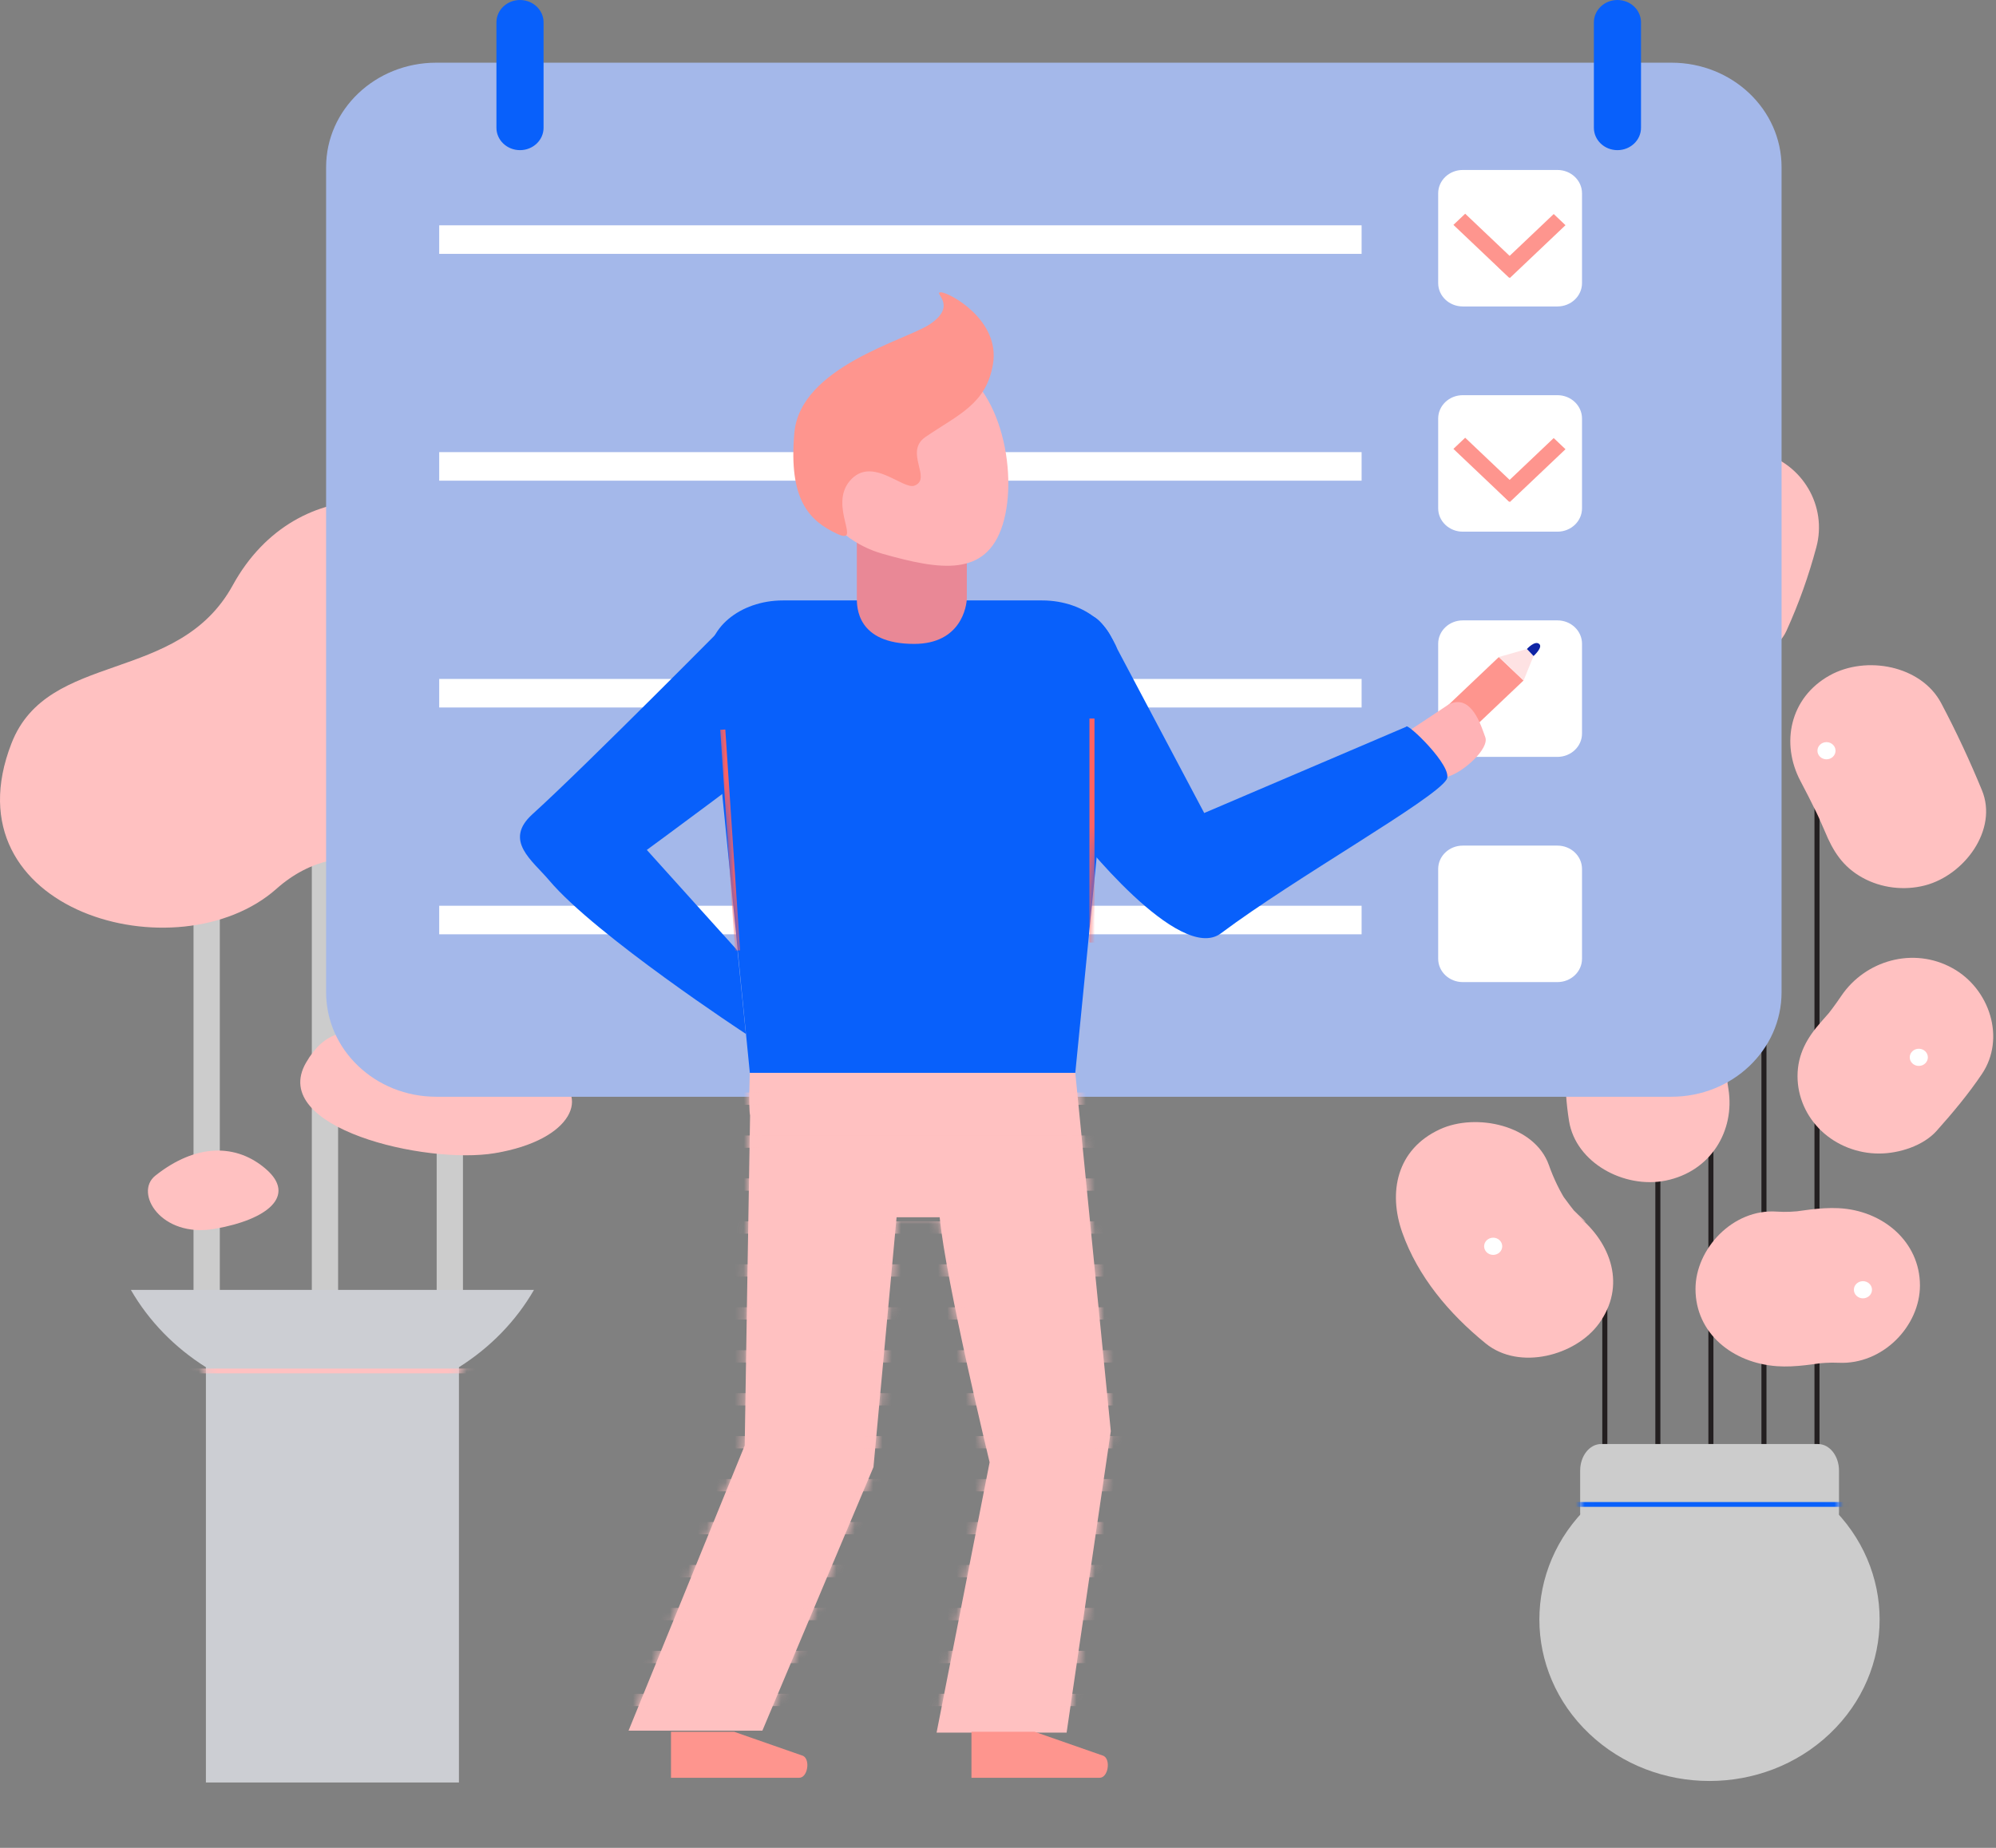 <svg width="216" height="200" viewBox="0 0 216 200" fill="none" xmlns="http://www.w3.org/2000/svg">
<rect x="0" y="0" width="216" height="200" fill="#808080" stroke="none"/>
<path d="M173.941 137.265H173.395V184.698H173.941V137.265Z" fill="#231F20"/>
<path d="M185.421 57.83H184.875V177.611H185.421V57.83Z" fill="#231F20"/>
<path d="M179.681 96.466H179.135V184.698H179.681V96.466Z" fill="#231F20"/>
<path d="M196.901 79.697H196.355V170.766H196.901V79.697Z" fill="#231F20"/>
<path d="M191.162 56.026H190.616V179.005H191.162V56.026Z" fill="#231F20"/>
<path d="M198.014 187.645C205.204 180.821 205.204 169.758 198.014 162.935C190.825 156.111 179.168 156.111 171.979 162.935C164.789 169.758 164.789 180.821 171.979 187.645C179.168 194.468 190.825 194.468 198.014 187.645Z" fill="#CCCCCC"/>
<path d="M173.267 156.294H196.742C197.994 156.294 199.01 157.582 199.01 159.171V163.673C199.01 165.262 197.994 166.55 196.742 166.55H173.267C172.015 166.55 170.999 165.262 170.999 163.673V159.171C170.999 157.582 172.015 156.294 173.267 156.294Z" fill="#CCCCCC"/>
<mask id="mask0_153_2134" style="mask-type:luminance" maskUnits="userSpaceOnUse" x="170" y="156" width="30" height="11">
<path d="M173.267 156.294H196.742C197.994 156.294 199.01 157.582 199.01 159.171V163.673C199.01 165.262 197.994 166.55 196.742 166.55H173.267C172.015 166.55 170.999 165.262 170.999 163.673V159.171C170.999 157.582 172.015 156.294 173.267 156.294Z" fill="white"/>
</mask>
<g mask="url(#mask0_153_2134)">
<path d="M200.596 162.572H166.218V163.09H200.596V162.572Z" fill="#0860FB"/>
</g>
<path d="M179.559 54.768C178.962 56.996 178.339 59.21 177.431 61.344C177.727 60.678 178.023 60.012 178.319 59.346C178.246 59.508 178.172 59.672 178.099 59.835C177.117 62.003 176.521 63.905 177.21 66.282C177.816 68.373 179.29 70.186 181.261 71.282C183.296 72.414 185.778 72.719 188.053 72.125C190.029 71.61 192.472 70.155 193.322 68.281C194.674 65.295 195.719 62.36 196.561 59.218C197.745 54.803 195.102 50.154 190.404 48.927C185.84 47.735 180.743 50.35 179.559 54.768Z" fill="#FFC1C1"/>
<path d="M151.75 133.406C153.44 138.17 156.803 142.175 160.776 145.406C164.429 148.378 170.529 146.712 173.034 143.255C175.972 139.202 174.412 134.585 170.767 131.621C172.697 133.19 170.684 131.415 170.316 131.009C169.991 130.649 168.418 128.399 169.698 130.324C168.82 129.005 168.137 127.573 167.614 126.097C166.078 121.768 159.736 120.428 155.832 122.223C151.103 124.399 150.22 129.087 151.75 133.406Z" fill="#FFC1C1"/>
<path d="M171.26 101.279C171.232 104.277 170.61 107.181 170.036 110.118C169.299 113.883 169.189 117.524 169.796 121.327C170.517 125.84 175.748 128.683 180.244 127.782C185.151 126.798 187.765 122.374 187.045 117.867C186.892 116.813 186.859 116.651 186.947 117.382C186.937 116.782 186.954 116.182 186.998 115.584C187.074 114.09 187.363 112.603 187.637 111.133C188.185 108.187 188.834 105.298 188.861 102.293C188.903 97.738 185.573 93.717 180.595 93.433C175.99 93.169 171.301 96.717 171.26 101.279Z" fill="#FFC1C1"/>
<path d="M194.844 84.546C195.443 85.675 196.02 86.811 196.577 87.959C196.82 88.458 197.052 88.962 197.284 89.466C196.224 87.163 197.285 89.505 197.482 89.984C198.353 92.1 199.395 93.795 201.533 94.984C203.568 96.116 206.049 96.421 208.325 95.828C212.595 94.713 216.232 89.79 214.481 85.536C213.161 82.329 211.697 79.177 210.066 76.101C207.91 72.029 201.953 70.906 198.007 73.1C193.67 75.511 192.687 80.472 194.844 84.546Z" fill="#FFC1C1"/>
<path d="M199.252 107.799C198.63 108.723 197.961 109.613 197.255 110.482C197.715 109.917 198.174 109.353 198.634 108.789C198.136 109.392 197.627 109.984 197.104 110.568C195.543 112.316 194.522 114.121 194.522 116.484C194.522 118.694 195.458 120.837 197.104 122.4C198.75 123.961 201.009 124.851 203.338 124.851C205.504 124.851 208.124 124.02 209.571 122.4C211.321 120.441 213.017 118.411 214.475 116.245C217.065 112.398 215.333 107.033 211.313 104.799C207.043 102.424 201.834 103.964 199.252 107.799Z" fill="#FFC1C1"/>
<path d="M192.296 147.868C194.357 148.015 196.414 147.609 198.447 147.344C197.666 147.443 196.885 147.543 196.104 147.643C197.059 147.526 197.993 147.45 198.956 147.497C203.758 147.727 207.77 143.517 207.77 139.131C207.77 134.397 203.753 130.995 198.956 130.765C196.902 130.667 194.848 131.072 192.821 131.332C193.603 131.233 194.383 131.133 195.164 131.033C194.202 131.145 193.263 131.205 192.295 131.137C187.498 130.796 183.481 135.2 183.481 139.502C183.482 144.32 187.506 147.527 192.296 147.868Z" fill="#FFC1C1"/>
<path d="M159.95 75.212C159.95 75.725 159.512 76.141 158.971 76.141C158.43 76.141 157.991 75.725 157.991 75.212C157.991 74.698 158.43 74.282 158.971 74.282C159.512 74.282 159.95 74.698 159.95 75.212Z" fill="white"/>
<path d="M186.002 64.522C186.002 65.035 185.563 65.451 185.022 65.451C184.481 65.451 184.042 65.035 184.042 64.522C184.042 64.008 184.481 63.592 185.022 63.592C185.564 63.592 186.002 64.008 186.002 64.522Z" fill="white"/>
<path d="M198.636 81.254C198.636 81.767 198.198 82.184 197.657 82.184C197.116 82.184 196.677 81.767 196.677 81.254C196.677 80.741 197.116 80.324 197.657 80.324C198.198 80.324 198.636 80.741 198.636 81.254Z" fill="white"/>
<path d="M185.841 106.331C185.841 106.844 185.403 107.261 184.862 107.261C184.321 107.261 183.882 106.844 183.882 106.331C183.882 105.817 184.321 105.401 184.862 105.401C185.403 105.401 185.841 105.817 185.841 106.331Z" fill="white"/>
<path d="M208.626 114.439C208.626 114.952 208.187 115.368 207.646 115.368C207.105 115.368 206.666 114.952 206.666 114.439C206.666 113.925 207.105 113.509 207.646 113.509C208.188 113.509 208.626 113.925 208.626 114.439Z" fill="white"/>
<path d="M202.58 139.595C202.58 140.108 202.141 140.524 201.601 140.524C201.06 140.524 200.621 140.108 200.621 139.595C200.621 139.081 201.06 138.665 201.601 138.665C202.141 138.665 202.58 139.081 202.58 139.595Z" fill="white"/>
<path d="M162.55 134.722C162.649 135.227 162.297 135.712 161.765 135.806C161.233 135.899 160.722 135.566 160.623 135.061C160.525 134.555 160.876 134.07 161.409 133.977C161.941 133.883 162.452 134.217 162.55 134.722Z" fill="white"/>
<path d="M36.588 84.217H33.744V143.064H36.588V84.217Z" fill="#CCCCCC"/>
<path d="M23.788 89.571H20.944V141.504H23.788V89.571Z" fill="#CCCCCC"/>
<path d="M50.099 93.319H47.255V145.251H50.099V93.319Z" fill="#CCCCCC"/>
<path d="M57.786 139.609H14.161C16.109 142.99 18.911 145.858 22.282 147.978V192.927H49.665V147.978C53.037 145.858 55.838 142.99 57.786 139.609Z" fill="#CCCED3"/>
<mask id="mask1_153_2134" style="mask-type:luminance" maskUnits="userSpaceOnUse" x="14" y="139" width="44" height="54">
<path d="M57.786 139.609H14.161C16.109 142.99 18.911 145.858 22.282 147.978V192.927H49.665V147.978C53.037 145.858 55.838 142.99 57.786 139.609Z" fill="white"/>
</mask>
<g mask="url(#mask1_153_2134)">
<path d="M70.817 148.124H17.841V148.642H70.817V148.124Z" fill="#FFC1C1"/>
</g>
<path d="M52.921 62.219C47.943 52.096 32.149 50.661 25.188 63.344C19.262 74.143 5.187 70.346 1.248 80.442C-5.863 98.664 19.274 105.651 29.929 96.19C37.278 89.666 46.633 93.547 54.818 99.789C68.092 109.913 88.714 88.316 75.677 78.192C65.559 70.335 59.054 74.693 52.921 62.219Z" fill="#FFC1C1"/>
<path d="M16.808 127.246C14.484 129.094 17.403 134.02 23.231 133.003C29.059 131.987 32.033 129.391 28.821 126.569C25.61 123.747 21.209 123.747 16.808 127.246Z" fill="#FFC1C1"/>
<path d="M33.11 115.03C37.081 108.119 43.17 113.911 46.964 115.671C54.566 119.199 55.803 114.575 59.804 116.473C63.858 118.398 62.169 123.368 53.553 124.812C46.064 126.066 29.055 122.085 33.11 115.03Z" fill="#FFC1C1"/>
<path d="M180.876 118.705H47.207C40.625 118.705 35.29 113.641 35.29 107.394V18.096C35.29 11.849 40.625 6.785 47.207 6.785H180.877C187.459 6.785 192.795 11.849 192.795 18.096V107.394C192.793 113.641 187.458 118.705 180.876 118.705Z" fill="#A4B8EA"/>
<path d="M147.348 24.387H47.529V27.477H147.348V24.387Z" fill="white"/>
<path d="M147.348 48.935H47.529V52.025H147.348V48.935Z" fill="white"/>
<path d="M147.348 73.484H47.529V76.574H147.348V73.484Z" fill="white"/>
<path d="M147.348 98.033H47.529V101.122H147.348V98.033Z" fill="white"/>
<path d="M168.538 33.169H158.298C156.827 33.169 155.635 32.038 155.635 30.642V20.922C155.635 19.526 156.827 18.396 158.298 18.396H168.538C170.009 18.396 171.2 19.528 171.2 20.922V30.641C171.201 32.037 170.009 33.169 168.538 33.169Z" fill="white"/>
<path d="M168.538 57.545H158.298C156.827 57.545 155.635 56.414 155.635 55.018V45.299C155.635 43.903 156.827 42.772 158.298 42.772H168.538C170.009 42.772 171.2 43.903 171.2 45.299V55.018C171.201 56.414 170.009 57.545 168.538 57.545Z" fill="white"/>
<path d="M168.538 81.92H158.298C156.827 81.92 155.635 80.789 155.635 79.393V69.673C155.635 68.277 156.827 67.146 158.298 67.146H168.538C170.009 67.146 171.2 68.278 171.2 69.673V79.393C171.201 80.789 170.009 81.92 168.538 81.92Z" fill="white"/>
<path d="M168.538 106.296H158.298C156.827 106.296 155.635 105.166 155.635 103.77V94.05C155.635 92.654 156.827 91.523 158.298 91.523H168.538C170.009 91.523 171.2 92.654 171.2 94.05V103.77C171.201 105.164 170.009 106.296 168.538 106.296Z" fill="white"/>
<path d="M162.196 71.117L154.986 77.96L157.659 80.497L164.869 73.654L162.196 71.117Z" fill="#FE958E"/>
<path d="M156.667 84.058C158.333 83.602 161.186 81.035 160.733 79.792C160.287 78.572 159.248 75.029 156.783 76.238L152.396 79.155L154.538 84.638L156.667 84.058Z" fill="#FFB3B6"/>
<path d="M81.145 116.118H116.364L120.207 154.899L115.425 187.53H101.354L107.093 158.271C107.093 158.271 102.364 138.742 101.688 131.748H97.026L94.524 158.789L82.502 187.314H68.02L80.589 156.455C80.589 156.455 81.08 125.334 81.171 120.723C80.991 119.917 81.145 116.118 81.145 116.118Z" fill="#FFC1C1"/>
<path d="M81.145 116.118H116.364L120.762 71.718C121.156 68.096 117.468 64.987 112.776 64.987H84.733C80.042 64.987 76.353 68.096 76.747 71.718L81.145 116.118Z" fill="#0860FB"/>
<path d="M98.925 69.692C92.686 69.692 92.723 65.665 92.723 64.698V58.145C92.723 56.662 95.055 56.786 96.442 56.786H100.908C102.295 56.786 104.627 57.989 104.627 59.473V64.697C104.628 65.655 103.971 69.692 98.925 69.692Z" fill="#E98896"/>
<path d="M108.508 56.78C106.714 62.542 101.638 61.66 95.568 59.956C89.498 58.254 86.031 52.204 87.824 46.442C89.618 40.681 95.993 37.39 102.064 39.092C108.134 40.794 110.301 51.018 108.508 56.78Z" fill="#FFB3B6"/>
<path d="M120.935 70.288L130.316 87.995L152.175 78.66C152.175 78.087 157.351 83.028 156.546 84.365C155.241 86.533 140.152 94.997 132.13 101.015C127.641 104.381 116.658 90.548 116.03 89.555C115.028 87.968 113.67 78.144 113.48 72.663C113.437 71.398 114.432 70.319 115.761 70.189L117.841 66.635C118.993 66.523 120.531 69.258 120.935 70.288Z" fill="#0860FB"/>
<path d="M79.65 66.445C79.65 66.445 63.364 82.93 57.62 88.123C54.45 90.988 57.62 93.136 59.431 95.286C64.453 101.244 80.713 111.902 80.713 111.902L79.807 102.878L69.996 91.991C69.996 91.991 83.795 81.877 84.256 81.149C85.513 79.161 84.466 70.419 84.466 70.419L79.65 66.445Z" fill="#0860FB"/>
<path d="M111.967 187.438H105.128V192.417H118.998C119.915 192.417 120.229 190.465 119.427 190.044L111.967 187.438Z" fill="#FE958E"/>
<path d="M79.452 187.438H72.613V192.417H86.483C87.399 192.417 87.713 190.465 86.912 190.044L79.452 187.438Z" fill="#FE958E"/>
<mask id="mask2_153_2134" style="mask-type:luminance" maskUnits="userSpaceOnUse" x="76" y="64" width="45" height="53">
<path d="M81.145 116.118H116.364L120.762 71.718C121.156 68.096 117.468 64.987 112.776 64.987H84.733C80.042 64.987 76.353 68.096 76.747 71.718L81.145 116.118Z" fill="white"/>
</mask>
<g mask="url(#mask2_153_2134)">
<path d="M118.442 77.77H117.896V102.011H118.442V77.77Z" fill="#FC6262"/>
</g>
<mask id="mask3_153_2134" style="mask-type:luminance" maskUnits="userSpaceOnUse" x="76" y="64" width="45" height="53">
<path d="M81.145 116.118H116.364L120.762 71.718C121.156 68.096 117.468 64.987 112.776 64.987H84.733C80.042 64.987 76.353 68.096 76.747 71.718L81.145 116.118Z" fill="white"/>
</mask>
<g mask="url(#mask3_153_2134)">
<path d="M78.488 78.955L77.943 78.987L79.543 102.896L80.088 102.863L78.488 78.955Z" fill="#FC6262"/>
</g>
<path d="M162.202 71.112L164.876 73.649L165.956 71.003L165.239 70.243L162.202 71.112Z" fill="#FEE2E3"/>
<path d="M165.239 70.243L165.957 71.003C165.957 71.003 166.976 70.086 166.584 69.713C166.114 69.266 165.239 70.243 165.239 70.243Z" fill="#0E24A5"/>
<mask id="mask4_153_2134" style="mask-type:luminance" maskUnits="userSpaceOnUse" x="68" y="116" width="53" height="72">
<path d="M81.145 116.118H116.364L120.207 154.899L115.425 187.53H101.354L107.093 158.271C107.093 158.271 102.364 138.742 101.688 131.748H97.026L94.524 158.789L82.502 187.314H68.02L80.589 156.455C80.589 156.455 81.08 125.334 81.171 120.723C80.991 119.917 81.145 116.118 81.145 116.118Z" fill="white"/>
</mask>
<g mask="url(#mask4_153_2134)">
<path d="M125.126 118.249H61.554V119.577H125.126V118.249Z" fill="#FFC1C1"/>
<path d="M125.126 122.898H61.554V124.226H125.126V122.898Z" fill="#FFC1C1"/>
<path d="M125.126 127.545H61.554V128.874H125.126V127.545Z" fill="#FFC1C1"/>
<path d="M125.126 132.194H61.554V133.523H125.126V132.194Z" fill="#FFC1C1"/>
<path d="M125.126 136.843H61.554V138.172H125.126V136.843Z" fill="#FFC1C1"/>
<path d="M125.126 141.491H61.554V142.819H125.126V141.491Z" fill="#FFC1C1"/>
<path d="M125.126 146.14H61.554V147.468H125.126V146.14Z" fill="#FFC1C1"/>
<path d="M125.126 150.789H61.554V152.117H125.126V150.789Z" fill="#FFC1C1"/>
<path d="M125.126 155.436H61.554V156.765H125.126V155.436Z" fill="#FFC1C1"/>
<path d="M125.126 160.085H61.554V161.414H125.126V160.085Z" fill="#FFC1C1"/>
<path d="M125.126 164.733H61.554V166.061H125.126V164.733Z" fill="#FFC1C1"/>
<path d="M125.126 169.382H61.554V170.71H125.126V169.382Z" fill="#FFC1C1"/>
<path d="M125.126 174.031H61.554V175.359H125.126V174.031Z" fill="#FFC1C1"/>
<path d="M125.126 178.678H61.554V180.007H125.126V178.678Z" fill="#FFC1C1"/>
<path d="M125.126 183.327H61.554V184.656H125.126V183.327Z" fill="#FFC1C1"/>
</g>
<path d="M98.985 52.555C100.895 51.779 97.784 48.908 100.169 47.283C103.722 44.862 106.727 43.739 107.456 39.416C108.262 34.629 102.719 31.637 101.808 31.637C100.897 31.637 103.722 33.02 100.624 35.095C98.026 36.836 86.599 39.676 85.961 46.851C85.315 54.119 87.6 56.359 90.515 57.742C93.429 59.125 89.604 54.804 91.972 52.037C94.341 49.27 97.712 53.074 98.985 52.555Z" fill="#FE958E"/>
<path d="M158.557 23.131L157.284 24.34L163.305 30.054L164.578 28.846L158.557 23.131Z" fill="#FE958E"/>
<path d="M168.138 23.165L162.117 28.88L163.39 30.089L169.411 24.374L168.138 23.165Z" fill="#FE958E"/>
<path d="M158.556 47.376L157.283 48.585L163.304 54.3L164.578 53.091L158.556 47.376Z" fill="#FE958E"/>
<path d="M168.137 47.412L162.116 53.127L163.389 54.336L169.411 48.621L168.137 47.412Z" fill="#FE958E"/>
<path d="M58.823 13.831C58.823 15.168 57.681 16.251 56.273 16.251C54.864 16.251 53.722 15.168 53.722 13.831V2.42C53.722 1.084 54.864 0 56.273 0C57.681 0 58.823 1.084 58.823 2.42V13.831Z" fill="#0860FB"/>
<path d="M177.584 13.831C177.584 15.168 176.442 16.251 175.034 16.251C173.625 16.251 172.484 15.168 172.484 13.831V2.42C172.484 1.084 173.625 0 175.034 0C176.442 0 177.584 1.084 177.584 2.42V13.831Z" fill="#0860FB"/>
</svg>
